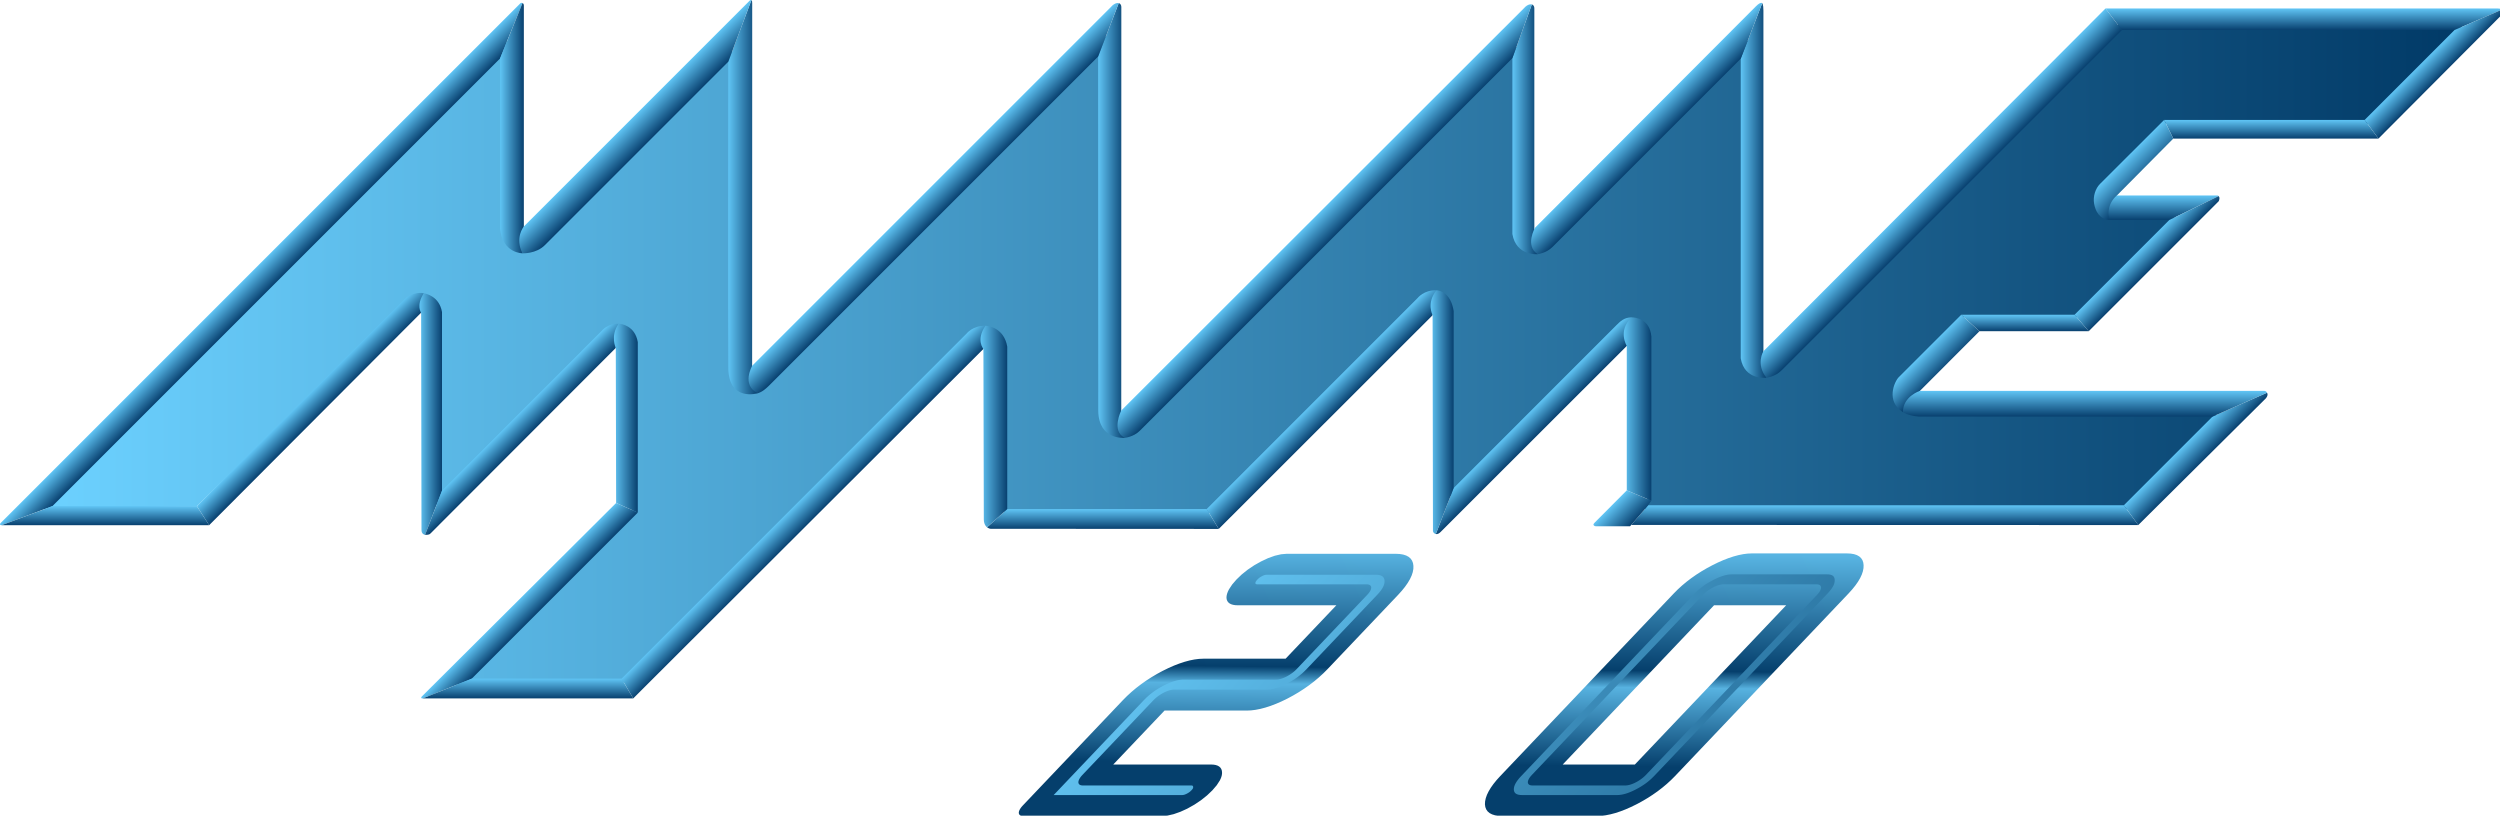 <?xml version="1.0" encoding="UTF-8" standalone="no"?>
<svg
   width="306.502"
   height="100"
   viewBox="0 -0.001 306.502 100"
   xml:space="preserve"
   version="1.1"
   id="svg9611"
   sodipodi:docname="mame2003.svg"
   inkscape:version="1.2.1 (9c6d41e410, 2022-07-14)"
   xmlns:inkscape="http://www.inkscape.org/namespaces/inkscape"
   xmlns:sodipodi="http://sodipodi.sourceforge.net/DTD/sodipodi-0.dtd"
   xmlns:xlink="http://www.w3.org/1999/xlink"
   xmlns="http://www.w3.org/2000/svg"
   xmlns:svg="http://www.w3.org/2000/svg"><defs
   id="defs9615"><linearGradient
     inkscape:collect="always"
     id="linearGradient15966"><stop
       style="stop-color:#6acefc;stop-opacity:1;"
       offset="0"
       id="stop15962" /><stop
       style="stop-color:#12527f;stop-opacity:1;"
       offset="1"
       id="stop15964" /></linearGradient><linearGradient
     inkscape:collect="always"
     id="linearGradient12441"><stop
       style="stop-color:#58b4e2;stop-opacity:1;"
       offset="0"
       id="stop12437" /><stop
       style="stop-color:#053f6c;stop-opacity:1;"
       offset="0.548"
       id="stop15053" /><stop
       style="stop-color:#57b2e0;stop-opacity:1;"
       offset="0.628"
       id="stop15055" /><stop
       style="stop-color:#053f6c;stop-opacity:1;"
       offset="1"
       id="stop12439" /></linearGradient><linearGradient
     inkscape:collect="always"
     xlink:href="#linearGradient12441"
     id="linearGradient12443"
     x1="374.776"
     y1="112.882"
     x2="374.454"
     y2="142.998"
     gradientUnits="userSpaceOnUse"
     gradientTransform="translate(-75.737,-33.62)" /><linearGradient
     inkscape:collect="always"
     xlink:href="#linearGradient15966"
     id="linearGradient15968"
     x1="272.579"
     y1="98.067"
     x2="427.35"
     y2="98.067"
     gradientUnits="userSpaceOnUse"
     gradientTransform="translate(-33.056)" /></defs><sodipodi:namedview
   id="namedview9613"
   pagecolor="#505050"
   bordercolor="#ffffff"
   borderopacity="1"
   inkscape:showpageshadow="0"
   inkscape:pageopacity="0"
   inkscape:pagecheckerboard="1"
   inkscape:deskcolor="#505050"
   showgrid="false"
   inkscape:zoom="2.7364842"
   inkscape:cx="157.68408"
   inkscape:cy="54.814861"
   inkscape:window-width="1920"
   inkscape:window-height="1017"
   inkscape:window-x="-8"
   inkscape:window-y="-8"
   inkscape:window-maximized="1"
   inkscape:current-layer="g22320" /><linearGradient
   id="a"
   gradientUnits="userSpaceOnUse"
   x1="558.128"
   y1="955.598"
   x2="11.77"
   y2="955.598"
   gradientTransform="translate(-0.18,-875.41)">
        <stop
   offset="0"
   style="stop-color:#013a67"
   id="stop9343" />
        <stop
   offset="1"
   style="stop-color:#6cd1ff"
   id="stop9345" />
    </linearGradient><linearGradient
   id="b"
   gradientUnits="userSpaceOnUse"
   x1="64.71"
   y1="938.789"
   x2="60.765"
   y2="934.845"
   gradientTransform="translate(-0.18,-875.41)">
        <stop
   offset="0"
   style="stop-color:#08406f"
   id="stop9350" />
        <stop
   offset="1"
   style="stop-color:#60c5f5"
   id="stop9352" />
    </linearGradient><linearGradient
   id="c"
   gradientUnits="userSpaceOnUse"
   x1="123.295"
   y1="1013.91"
   x2="119.67"
   y2="1010.285"
   gradientTransform="translate(-0.18,-875.41)">
        <stop
   offset="0"
   style="stop-color:#08406f"
   id="stop9357" />
        <stop
   offset="1"
   style="stop-color:#60c5f5"
   id="stop9359" />
    </linearGradient><linearGradient
   id="d"
   gradientUnits="userSpaceOnUse"
   x1="25.724"
   y1="994.051"
   x2="25.724"
   y2="989.738"
   gradientTransform="translate(-0.18,-875.41)">
        <stop
   offset="0"
   style="stop-color:#08406f"
   id="stop9364" />
        <stop
   offset="1"
   style="stop-color:#60c5f5"
   id="stop9366" />
    </linearGradient><linearGradient
   id="e"
   gradientUnits="userSpaceOnUse"
   x1="121.186"
   y1="1033.182"
   x2="121.186"
   y2="1028.725"
   gradientTransform="translate(-0.18,-875.41)">
        <stop
   offset="0"
   style="stop-color:#08406f"
   id="stop9371" />
        <stop
   offset="1"
   style="stop-color:#60c5f5"
   id="stop9373" />
    </linearGradient><linearGradient
   id="f"
   gradientUnits="userSpaceOnUse"
   x1="427.694"
   y1="994.023"
   x2="427.694"
   y2="989.557"
   gradientTransform="translate(-0.18,-875.41)">
        <stop
   offset="0"
   style="stop-color:#08406f"
   id="stop9378" />
        <stop
   offset="1"
   style="stop-color:#60c5f5"
   id="stop9380" />
    </linearGradient><linearGradient
   id="g"
   gradientUnits="userSpaceOnUse"
   x1="251.065"
   y1="994.894"
   x2="251.065"
   y2="990.416"
   gradientTransform="translate(-0.18,-875.41)">
        <stop
   offset="0"
   style="stop-color:#08406f"
   id="stop9385" />
        <stop
   offset="1"
   style="stop-color:#60c5f5"
   id="stop9387" />
    </linearGradient><linearGradient
   id="h"
   gradientUnits="userSpaceOnUse"
   x1="522.281"
   y1="882.188"
   x2="522.281"
   y2="877.324"
   gradientTransform="translate(-0.18,-875.41)">
        <stop
   offset="0"
   style="stop-color:#08406f"
   id="stop9392" />
        <stop
   offset="1"
   style="stop-color:#60c5f5"
   id="stop9394" />
    </linearGradient><linearGradient
   id="i"
   gradientUnits="userSpaceOnUse"
   x1="515.013"
   y1="906.715"
   x2="515.013"
   y2="902.505"
   gradientTransform="translate(-0.18,-875.41)">
        <stop
   offset="0"
   style="stop-color:#08406f"
   id="stop9399" />
        <stop
   offset="1"
   style="stop-color:#60c5f5"
   id="stop9401" />
    </linearGradient><linearGradient
   id="j"
   gradientUnits="userSpaceOnUse"
   x1="459.37"
   y1="950.231"
   x2="459.37"
   y2="946.512"
   gradientTransform="translate(-0.18,-875.41)">
        <stop
   offset="0"
   style="stop-color:#08406f"
   id="stop9406" />
        <stop
   offset="1"
   style="stop-color:#60c5f5"
   id="stop9408" />
    </linearGradient><linearGradient
   id="k"
   gradientUnits="userSpaceOnUse"
   x1="490.161"
   y1="925.111"
   x2="490.161"
   y2="919.557"
   gradientTransform="translate(-0.18,-875.41)">
        <stop
   offset="0"
   style="stop-color:#08406f"
   id="stop9413" />
        <stop
   offset="1"
   style="stop-color:#60c5f5"
   id="stop9415" />
    </linearGradient>
    
    <linearGradient
   id="l"
   gradientUnits="userSpaceOnUse"
   x1="74.389"
   y1="968.825"
   x2="70.846"
   y2="965.282"
   gradientTransform="translate(-0.18,-875.41)">
        <stop
   offset="0"
   style="stop-color:#08406f"
   id="stop9420" />
        <stop
   offset="1"
   style="stop-color:#60c5f5"
   id="stop9422" />
    </linearGradient>
    
    <linearGradient
   id="m"
   gradientUnits="userSpaceOnUse"
   x1="120.255"
   y1="904.369"
   x2="114.889"
   y2="904.369"
   gradientTransform="translate(-0.18,-875.41)">
        <stop
   offset="0"
   style="stop-color:#08406f"
   id="stop9427" />
        <stop
   offset="1"
   style="stop-color:#60c5f5"
   id="stop9429" />
    </linearGradient>
    
    <linearGradient
   id="n"
   gradientUnits="userSpaceOnUse"
   x1="173.081"
   y1="919.961"
   x2="166.421"
   y2="919.961"
   gradientTransform="translate(-0.18,-875.41)">
        <stop
   offset="0"
   style="stop-color:#08406f"
   id="stop9434" />
        <stop
   offset="1"
   style="stop-color:#60c5f5"
   id="stop9436" />
    </linearGradient>
    
    <linearGradient
   id="o"
   gradientUnits="userSpaceOnUse"
   x1="255.988"
   y1="925.216"
   x2="249.995"
   y2="925.216"
   gradientTransform="translate(-0.18,-875.41)">
        <stop
   offset="0"
   style="stop-color:#08406f"
   id="stop9441" />
        <stop
   offset="1"
   style="stop-color:#60c5f5"
   id="stop9443" />
    </linearGradient>
    
    <linearGradient
   id="p"
   gradientUnits="userSpaceOnUse"
   x1="349.277"
   y1="904.625"
   x2="343.576"
   y2="904.625"
   gradientTransform="translate(-0.18,-875.41)">
        <stop
   offset="0"
   style="stop-color:#08406f"
   id="stop9448" />
        <stop
   offset="1"
   style="stop-color:#60c5f5"
   id="stop9450" />
    </linearGradient>
    
    <linearGradient
   id="q"
   gradientUnits="userSpaceOnUse"
   x1="400.96"
   y1="918.446"
   x2="395.164"
   y2="918.446"
   gradientTransform="translate(-0.18,-875.41)">
        <stop
   offset="0"
   style="stop-color:#08406f"
   id="stop9455" />
        <stop
   offset="1"
   style="stop-color:#60c5f5"
   id="stop9457" />
    </linearGradient>
    
    <linearGradient
   id="r"
   gradientUnits="userSpaceOnUse"
   x1="101.765"
   y1="968.938"
   x2="96.654"
   y2="968.938"
   gradientTransform="translate(-0.18,-875.41)">
        <stop
   offset="0"
   style="stop-color:#08406f"
   id="stop9462" />
        <stop
   offset="1"
   style="stop-color:#60c5f5"
   id="stop9464" />
    </linearGradient>
    
    <linearGradient
   id="s"
   gradientUnits="userSpaceOnUse"
   x1="121.249"
   y1="973.838"
   x2="117.696"
   y2="970.286"
   gradientTransform="translate(-0.18,-875.41)">
        <stop
   offset="0"
   style="stop-color:#08406f"
   id="stop9469" />
        <stop
   offset="1"
   style="stop-color:#60c5f5"
   id="stop9471" />
    </linearGradient>
    
    <linearGradient
   id="t"
   gradientUnits="userSpaceOnUse"
   x1="553.436"
   y1="892.5"
   x2="549.767"
   y2="888.831"
   gradientTransform="translate(-0.18,-875.41)">
        <stop
   offset="0"
   style="stop-color:#08406f"
   id="stop9476" />
        <stop
   offset="1"
   style="stop-color:#60c5f5"
   id="stop9478" />
    </linearGradient>
    
    <linearGradient
   id="u"
   gradientUnits="userSpaceOnUse"
   x1="145.994"
   y1="969.879"
   x2="140.596"
   y2="969.879"
   gradientTransform="translate(-0.18,-875.41)">
        <stop
   offset="0"
   style="stop-color:#08406f"
   id="stop9483" />
        <stop
   offset="1"
   style="stop-color:#60c5f5"
   id="stop9485" />
    </linearGradient>
    
    <linearGradient
   id="v"
   gradientUnits="userSpaceOnUse"
   x1="148.777"
   y1="907.01"
   x2="144.289"
   y2="902.522"
   gradientTransform="translate(-0.18,-875.41)">
        <stop
   offset="0"
   style="stop-color:#08406f"
   id="stop9490" />
        <stop
   offset="1"
   style="stop-color:#60c5f5"
   id="stop9492" />
    </linearGradient>
    
    <linearGradient
   id="w"
   gradientUnits="userSpaceOnUse"
   x1="215.846"
   y1="922.321"
   x2="211.688"
   y2="918.164"
   gradientTransform="translate(-0.18,-875.41)">
        <stop
   offset="0"
   style="stop-color:#08406f"
   id="stop9497" />
        <stop
   offset="1"
   style="stop-color:#60c5f5"
   id="stop9499" />
    </linearGradient>
    
    <linearGradient
   id="x"
   gradientUnits="userSpaceOnUse"
   x1="304.316"
   y1="927.811"
   x2="299.932"
   y2="923.426"
   gradientTransform="translate(-0.18,-875.41)">
        <stop
   offset="0"
   style="stop-color:#08406f"
   id="stop9504" />
        <stop
   offset="1"
   style="stop-color:#60c5f5"
   id="stop9506" />
    </linearGradient>
    
    <linearGradient
   id="y"
   gradientUnits="userSpaceOnUse"
   x1="376.971"
   y1="906.861"
   x2="372.763"
   y2="902.653"
   gradientTransform="translate(-0.18,-875.41)">
        <stop
   offset="0"
   style="stop-color:#08406f"
   id="stop9511" />
        <stop
   offset="1"
   style="stop-color:#60c5f5"
   id="stop9513" />
    </linearGradient>
    
    <linearGradient
   id="z"
   gradientUnits="userSpaceOnUse"
   x1="488.738"
   y1="935.265"
   x2="485.282"
   y2="931.809"
   gradientTransform="translate(-0.18,-875.41)">
        <stop
   offset="0"
   style="stop-color:#08406f"
   id="stop9518" />
        <stop
   offset="1"
   style="stop-color:#60c5f5"
   id="stop9520" />
    </linearGradient>
    
    <linearGradient
   id="A"
   gradientUnits="userSpaceOnUse"
   x1="499.808"
   y1="979.377"
   x2="495.849"
   y2="975.418"
   gradientTransform="translate(-0.18,-875.41)">
        <stop
   offset="0"
   style="stop-color:#08406f"
   id="stop9525" />
        <stop
   offset="1"
   style="stop-color:#60c5f5"
   id="stop9527" />
    </linearGradient>
    
    <linearGradient
   id="B"
   gradientUnits="userSpaceOnUse"
   x1="441.837"
   y1="921.613"
   x2="437.555"
   y2="917.331"
   gradientTransform="translate(-0.18,-875.41)">
        <stop
   offset="0"
   style="stop-color:#08406f"
   id="stop9532" />
        <stop
   offset="1"
   style="stop-color:#60c5f5"
   id="stop9534" />
    </linearGradient>
    
    <linearGradient
   id="C"
   gradientUnits="userSpaceOnUse"
   x1="486.859"
   y1="916.649"
   x2="481.745"
   y2="911.535"
   gradientTransform="translate(-0.18,-875.41)">
        <stop
   offset="0"
   style="stop-color:#08406f"
   id="stop9539" />
        <stop
   offset="1"
   style="stop-color:#60c5f5"
   id="stop9541" />
    </linearGradient>
    
    <linearGradient
   id="D"
   gradientUnits="userSpaceOnUse"
   x1="185.977"
   y1="992.33"
   x2="182.335"
   y2="988.688"
   gradientTransform="translate(-0.18,-875.41)">
        <stop
   offset="0"
   style="stop-color:#08406f"
   id="stop9546" />
        <stop
   offset="1"
   style="stop-color:#60c5f5"
   id="stop9548" />
    </linearGradient>
    
    <linearGradient
   id="E"
   gradientUnits="userSpaceOnUse"
   x1="303.028"
   y1="969.14"
   x2="299.387"
   y2="965.499"
   gradientTransform="translate(-0.18,-875.41)">
        <stop
   offset="0"
   style="stop-color:#08406f"
   id="stop9553" />
        <stop
   offset="1"
   style="stop-color:#60c5f5"
   id="stop9555" />
    </linearGradient>
    
    <linearGradient
   id="F"
   gradientUnits="userSpaceOnUse"
   x1="349.889"
   y1="973.085"
   x2="346.38"
   y2="969.576"
   gradientTransform="translate(-0.18,-875.41)">
        <stop
   offset="0"
   style="stop-color:#08406f"
   id="stop9560" />
        <stop
   offset="1"
   style="stop-color:#60c5f5"
   id="stop9562" />
    </linearGradient>
    
    <linearGradient
   id="G"
   gradientUnits="userSpaceOnUse"
   x1="370.804"
   y1="993.64"
   x2="366.381"
   y2="989.217"
   gradientTransform="translate(-0.18,-875.41)">
        <stop
   offset="0"
   style="stop-color:#08406f"
   id="stop9567" />
        <stop
   offset="1"
   style="stop-color:#60c5f5"
   id="stop9569" />
    </linearGradient>
    
    <linearGradient
   id="H"
   gradientUnits="userSpaceOnUse"
   x1="229.457"
   y1="971.769"
   x2="223.419"
   y2="971.769"
   gradientTransform="translate(-0.18,-875.41)">
        <stop
   offset="0"
   style="stop-color:#08406f"
   id="stop9574" />
        <stop
   offset="1"
   style="stop-color:#60c5f5"
   id="stop9576" />
    </linearGradient>
    
    <linearGradient
   id="I"
   gradientUnits="userSpaceOnUse"
   x1="330.304"
   y1="968.519"
   x2="325.092"
   y2="968.519"
   gradientTransform="translate(-0.18,-875.41)">
        <stop
   offset="0"
   style="stop-color:#08406f"
   id="stop9581" />
        <stop
   offset="1"
   style="stop-color:#60c5f5"
   id="stop9583" />
    </linearGradient>
    
    <linearGradient
   id="J"
   gradientUnits="userSpaceOnUse"
   x1="374.97"
   y1="967.807"
   x2="368.725"
   y2="967.807"
   gradientTransform="translate(-0.18,-875.41)">
        <stop
   offset="0"
   style="stop-color:#08406f"
   id="stop9588" />
        <stop
   offset="1"
   style="stop-color:#60c5f5"
   id="stop9590" />
    </linearGradient>
    
    <linearGradient
   id="K"
   gradientUnits="userSpaceOnUse"
   x1="440.637"
   y1="959.675"
   x2="436.219"
   y2="955.257"
   gradientTransform="translate(-0.18,-875.41)">
        <stop
   offset="0"
   style="stop-color:#08406f"
   id="stop9595" />
        <stop
   offset="1"
   style="stop-color:#60c5f5"
   id="stop9597" />
    </linearGradient>
    
    <linearGradient
   id="L"
   gradientUnits="userSpaceOnUse"
   x1="472.92"
   y1="969.51"
   x2="472.92"
   y2="963.708"
   gradientTransform="translate(-0.18,-875.41)">
        <stop
   offset="0"
   style="stop-color:#08406f"
   id="stop9602" />
        <stop
   offset="1"
   style="stop-color:#60c5f5"
   id="stop9604" />
    </linearGradient>
    
    
<g
   id="g22320"
   transform="matrix(0.856,0,0,0.856,4.3455707e-8,-1.4436925e-4)"><g
     id="g10097"
     transform="matrix(0.634,0,0,0.634,-1.1,-1.0840122e-4)"><path
       fill="url(#a)"
       d="m 491.191,27.662 45.586,0.284 21.172,-22.019 -77.998,-0.285 -73.289,73.575 -10.262,0.567 0.286,-70.783 -41.205,42.054 -9.856,1.169 V 9.374 l -84.361,83.468 -10.489,1.116 0.892,-85.881 -73.73,74.863 -9.682,0.047 L 167.12,11.089 127.342,51.15 116.278,51.717 116.697,8.939 11.591,114.895 46.209,114.328 91.598,70.276 h 8.705 l -0.42,44.264 36.152,-36.997 h 8.644 v 37.687 l -39.787,39.5 38.127,-0.565 75.017,-75.866 h 10.104 v 37.271 l 46.757,0.284 45.218,-45.501 8.728,-0.567 -0.135,43.013 36.131,-36.132 h 8.536 l 0.566,36.435 -0.738,1.896 h 109.175 l 20.901,-21.183 -67.881,-1.154 -0.617,-9.852 10.576,-11.139 25.611,-0.003 22.248,-22.534 -13.447,-0.568 v -9.483 z"
       id="path9348"
       style="fill:url(#a)" /><path
       fill="url(#b)"
       d="M 114.692,13.213 13.577,114.328 2.106,118.641 c 0,0 -0.604,0.039 -0.271,-0.445 0,0 117.26,-117.292 117.472,-117.471 0.212,-0.181 0.467,-0.028 0.467,-0.028 z"
       id="path9355"
       style="fill:url(#b)" /><path
       fill="url(#c)"
       d="m 145.814,115.797 -37.518,37.521 -11.065,4.457 c 0,0 -0.576,0.065 -0.236,-0.407 l 43.929,-43.749 z"
       id="path9362"
       style="fill:url(#c)" /><path
       fill="url(#d)"
       d="M 48.982,118.641 H 2.106 l 11.497,-4.313 h 32.606 z"
       id="path9369"
       style="fill:url(#d)" /><path
       fill="url(#e)"
       d="M 144.781,157.771 H 97.23 l 11.066,-4.457 h 33.872 z"
       id="path9376"
       style="fill:url(#e)" /><path
       fill="url(#f)"
       d="m 484.787,118.613 -114.545,-0.029 3.81,-4.436 107.477,-0.002 z"
       id="path9383"
       style="fill:url(#f)" /><path
       fill="url(#g)"
       d="m 277.053,119.484 -51.527,-0.029 c -0.333,0.005 -0.81,-0.335 -0.81,-0.335 l 4.561,-4.115 h 45.054 z"
       id="path9390"
       style="fill:url(#g)" /><path
       fill="url(#h)"
       d="m 477.382,1.913 h 88.652 c 0.785,0 0.785,0.313 0.785,0.313 l -10.572,4.55 h -75.164 z"
       id="path9397"
       style="fill:url(#h)" /><path
       fill="url(#i)"
       d="m 539.042,31.304 h -46.345 l -2.072,-4.21 h 45.302 z"
       id="path9404"
       style="fill:url(#i)" /><path
       fill="url(#j)"
       d="M 473.589,74.82 H 448.91 l -4.119,-3.718 25.611,-0.002 z"
       id="path9411"
       style="fill:url(#j)" /><path
       fill="url(#k)"
       d="m 491.8,49.7 h -13.58 l -1.193,-5.548 h 25.467 c 0.346,-0.043 0.441,0.146 0.441,0.146 z"
       id="path9418"
       style="fill:url(#k)" /><path
       fill="url(#l)"
       d="M 96.872,70.634 48.982,118.643 46.209,114.33 92.81,67.965 c 2,-2.313 4.675,-1.731 4.675,-1.731 z"
       id="path9425"
       style="fill:url(#l)" /><path
       fill="url(#m)"
       d="M 114.71,51.669 V 13.193 l 5.063,-12.499 c 0,0 0.303,0.075 0.303,0.571 v 53.647 l -0.315,2.311 c 0,10e-4 -4.496,0.025 -5.051,-5.554 z"
       id="path9432"
       style="fill:url(#m)" /><path
       fill="url(#n)"
       d="m 172.902,88.843 c 0,0 -6.539,1.95 -6.621,-5.625 -0.08,-7.313 -0.013,-69.291 -0.013,-69.291 l 5.214,-13.896 c 0,0 0.182,-0.027 0.182,0.725 l -0.017,81.793 z"
       id="path9439"
       style="fill:url(#n)" /><path
       fill="url(#o)"
       d="m 255.809,98.91 c 0,0 -5.889,0.577 -5.96,-6.088 l -0.033,-80.063 4.651,-12.071 c 0,0 0.583,0.153 0.583,0.907 l -0.016,91.14 z"
       id="path9446"
       style="fill:url(#o)" /><path
       fill="url(#p)"
       d="m 349.097,57.425 c 0,0 -4.868,0.452 -5.701,-4.563 V 13.139 l 4.393,-12.147 c 0,0 0.563,0.134 0.563,0.886 v 49.667 z"
       id="path9453"
       style="fill:url(#p)" /><path
       fill="url(#q)"
       d="m 400.781,85.333 c 0,0 -4.938,0.643 -5.797,-4.373 V 13.254 l 4.85,-12.544 c 0,0 0.268,0.221 0.268,1.708 v 77.226 z"
       id="path9460"
       style="fill:url(#q)" /><path
       fill="url(#r)"
       d="m 97.759,120.82 c 0,0 -0.833,-0.069 -0.809,-1.149 L 96.872,70.635 c 0,0 -1.218,-1.577 0.613,-4.4 0.547,0.131 3.495,0.727 4.101,4.256 v 40.37 z"
       id="path9467"
       style="fill:url(#r)" /><path
       fill="url(#s)"
       d="m 140.843,78.598 c 0,0 -41.489,41.548 -41.883,41.938 -0.346,0.379 -1.202,0.282 -1.202,0.282 l 3.827,-9.963 36.059,-36.088 c 0,0 1.34,-1.727 3.831,-1.637 z"
       id="path9474"
       style="fill:url(#s)" /><path
       fill="url(#t)"
       d="M 566.609,3.639 539.043,31.304 535.928,27.093 556.24,6.769 566.822,2.227 c 0,0.001 0.349,0.847 -0.213,1.412 z"
       id="path9481"
       style="fill:url(#t)" /><path
       fill="url(#u)"
       d="m 140.924,113.616 -0.079,-35.025 c 0,0 -1.301,-2.633 0.631,-5.456 0.593,-0.007 3.7,0.421 4.339,4.146 l -0.001,38.52 z"
       id="path9488"
       style="fill:url(#u)" /><path
       fill="url(#v)"
       d="m 166.269,13.926 -41.462,41.463 c -1.987,1.986 -5.045,1.836 -5.045,1.836 -1.795,-3.531 0.315,-6.065 0.315,-6.065 0,0 50.503,-50.49 50.867,-50.87 0.331,-0.417 0.541,-0.264 0.541,-0.264 z"
       id="path9495"
       style="fill:url(#v)" /><path
       fill="url(#w)"
       d="m 249.815,12.762 -74.376,74.375 c -1.55,1.551 -2.537,1.703 -2.537,1.703 -3.781,-1.878 -1.213,-6.255 -1.213,-6.255 0,0 80.652,-80.635 81.016,-81.015 0.943,-1.093 1.761,-0.883 1.761,-0.883 z"
       id="path9502"
       style="fill:url(#w)" /><path
       fill="url(#x)"
       d="M 343.396,13.139 259.233,97.3 c -1.429,1.432 -3.424,1.608 -3.424,1.608 -3.115,-1.556 -0.776,-6.175 -0.776,-6.175 0,0 90.61,-90.5 90.974,-90.881 0.941,-1.098 1.781,-0.862 1.781,-0.862 z"
       id="path9509"
       style="fill:url(#x)" /><path
       fill="url(#y)"
       d="m 394.984,13.254 -42.513,42.514 c -1.429,1.432 -3.374,1.657 -3.374,1.657 -2.932,-1.908 -0.588,-5.983 -0.588,-5.983 0,0 49.584,-49.69 49.947,-50.07 1.047,-1.033 1.377,-0.66 1.377,-0.66 z"
       id="path9516"
       style="fill:url(#y)" /><path
       fill="url(#z)"
       d="M 502.958,45.453 473.589,74.82 470.401,71.098 491.8,49.7 502.935,44.299 c 0,0 0.414,0.294 0.023,1.154 z"
       id="path9523"
       style="fill:url(#z)" /><path
       fill="url(#A)"
       d="m 513.634,89.96 -28.848,28.651 -3.258,-4.465 20.049,-20.049 12.289,-5.38 c 10e-4,0.003 0.397,0.435 -0.232,1.243 z"
       id="path9530"
       style="fill:url(#A)" /><path
       fill="url(#B)"
       d="M 481.083,6.777 404.171,83.69 c -1.43,1.432 -3.395,1.644 -3.395,1.644 -2.449,-3.092 -0.686,-5.979 -0.686,-5.979 l 77.289,-77.44 z"
       id="path9537"
       style="fill:url(#B)" /><path
       fill="url(#C)"
       d="M 492.697,31.304 480.021,44.09 c -2.771,2.282 -1.801,5.608 -1.801,5.608 -2.25,-0.21 -3.125,-2.065 -3.412,-3.695 -0.285,-1.63 0.303,-3.422 1.348,-4.467 l 14.469,-14.44 z"
       id="path9544"
       style="fill:url(#C)" /><path
       fill="url(#D)"
       d="m 142.17,153.316 77.913,-77.943 c 0,0 1.437,-1.873 4.267,-1.771 l -0.456,5.223 c 0,0 -78.666,78.506 -79.113,78.948 z"
       id="path9551"
       style="fill:url(#D)" /><path
       fill="url(#E)"
       d="m 274.33,115.004 47.643,-47.659 c 0,0 1.437,-1.871 4.267,-1.771 l -0.857,5.621 -48.325,48.29 z"
       id="path9558"
       style="fill:url(#E)" /><path
       fill="url(#F)"
       d="m 330.125,110.25 36.779,-36.789 c 0.842,-0.843 1.779,-1.771 3.396,-1.771 l -0.107,5.501 -43.081,43.043 c -0.569,0.563 -1.019,0.399 -1.019,0.399 z"
       id="path9565"
       style="fill:url(#F)" /><path
       fill="url(#G)"
       d="m 361.984,118.057 7.25,-7.281 5.557,2.326 -0.734,1.047 -3.813,4.437 -0.272,0.3 h -7.72 c -0.34,0.014 -0.521,-0.271 -0.521,-0.271 0,0 -0.155,-0.147 0.253,-0.558 z"
       id="path9572"
       style="fill:url(#G)" /><path
       fill="url(#H)"
       d="m 223.983,117.338 -0.09,-38.515 c 0,0 -1.738,-2.016 0.457,-5.223 0.673,-0.01 4.202,0.478 4.928,4.707 l -0.001,36.694 -4.561,4.115 c 0,0.003 -0.73,-0.475 -0.733,-1.778 z"
       id="path9579"
       style="fill:url(#H)" /><path
       fill="url(#I)"
       d="m 325.449,119.945 -0.08,-48.75 c 0,0 -1.472,-2.681 0.871,-5.621 0.596,-0.009 3.243,0.472 3.885,4.702 v 39.975 l -4.028,10.39 c -0.004,-0.002 -0.605,-0.143 -0.648,-0.696 z"
       id="path9586"
       style="fill:url(#I)" /><path
       fill="url(#J)"
       d="M 369.234,110.775 V 78.146 c 0,0 -2.113,-3.379 1.064,-6.456 0.693,-0.008 4.132,0.24 4.492,4.323 v 37.088 z"
       id="path9593"
       style="fill:url(#J)" /><path
       fill="url(#K)"
       d="m 448.91,74.82 -13.451,13.479 -3.844,4.809 c -3.896,-2.458 -1.953,-6.874 -0.912,-7.925 l 14.088,-14.079 z"
       id="path9600"
       style="fill:url(#K)" /><path
       fill="url(#L)"
       d="m 501.58,94.098 h -66.391 c -2.502,-0.196 -3.574,-0.992 -3.574,-0.992 -0.012,-3.571 3.844,-4.809 3.844,-4.809 l 77.746,0.001 c 0.543,-0.001 0.662,0.422 0.662,0.422 z"
       id="path9607"
       style="display:inline;fill:url(#L)" /></g><g
     aria-label="2003"
     transform="skewX(-43.54)"
     id="text11035"
     style="font-size:53.333px;font-family:'OCR A Extended';-inkscape-font-specification:'OCR A Extended, Normal';fill:url(#linearGradient15968);stroke:url(#linearGradient12443);stroke-width:3;stroke-linecap:round;stroke-linejoin:round;stroke-miterlimit:0;paint-order:markers stroke fill"><path
       d="m 277.519,115.372 h -19.896 v -15.104 q 0,-1.823 1.276,-3.125 1.302,-1.302 3.099,-1.302 H 275.28 V 85.19 h -15.625 q -0.938,0 -1.562,-0.625 -0.625,-0.651 -0.625,-1.562 0,-0.911 0.625,-1.536 0.625,-0.651 1.562,-0.651 h 15.625 q 1.823,0 3.125,1.302 1.302,1.276 1.302,3.073 v 10.651 q 0,1.849 -1.302,3.151 -1.302,1.276 -3.125,1.276 h -13.281 v 10.729 h 15.521 q 0.885,0 1.536,0.651 0.651,0.625 0.651,1.536 0,0.911 -0.651,1.562 -0.651,0.625 -1.536,0.625 z"
       id="path7338" /><path
       d="M 289.785,111.153 V 84.981 q 0,-1.719 1.25,-2.969 1.25,-1.25 2.969,-1.25 h 13.646 q 1.693,0 2.917,1.25 1.25,1.25 1.25,2.969 V 111.153 q 0,1.745 -1.25,2.995 -1.224,1.224 -2.969,1.224 h -13.594 q -1.771,0 -2.995,-1.224 -1.224,-1.25 -1.224,-2.995 z m 17.708,-0.156 V 85.19 H 294.16 v 25.807 z"
       id="path7340" /><path
       d="M 321.999,111.153 V 84.981 q 0,-1.719 1.25,-2.969 1.25,-1.25 2.969,-1.25 h 13.646 q 1.693,0 2.917,1.25 1.25,1.25 1.25,2.969 V 111.153 q 0,1.745 -1.25,2.995 -1.224,1.224 -2.969,1.224 h -13.594 q -1.771,0 -2.995,-1.224 -1.224,-1.25 -1.224,-2.995 z m 17.708,-0.156 V 85.19 h -13.333 v 25.807 z"
       id="path7342" /><path
       d="m 376.347,85.19 v 8.203 q 0,2.865 -1.771,4.635 1.823,2.031 1.823,4.427 v 8.542 q 0,1.797 -1.302,3.099 -1.302,1.276 -3.125,1.276 h -15.469 q -0.911,0 -1.562,-0.625 -0.625,-0.651 -0.625,-1.562 0,-0.911 0.625,-1.536 0.651,-0.651 1.562,-0.651 h 15.417 v -8.542 q 0,-0.911 -0.651,-1.562 -0.625,-0.677 -1.536,-0.677 h -8.802 q -0.911,0 -1.562,-0.625 -0.625,-0.625 -0.625,-1.562 0,-0.911 0.625,-1.536 0.651,-0.651 1.562,-0.651 h 8.854 q 0.885,0 1.536,-0.625 0.651,-0.651 0.651,-1.562 V 85.19 h -15.625 q -0.911,0 -1.562,-0.625 -0.625,-0.651 -0.625,-1.562 0,-0.911 0.625,-1.536 0.651,-0.651 1.562,-0.651 h 15.625 q 1.823,0 3.099,1.302 1.276,1.276 1.276,3.073 z"
       id="path7344" /></g></g></svg>
